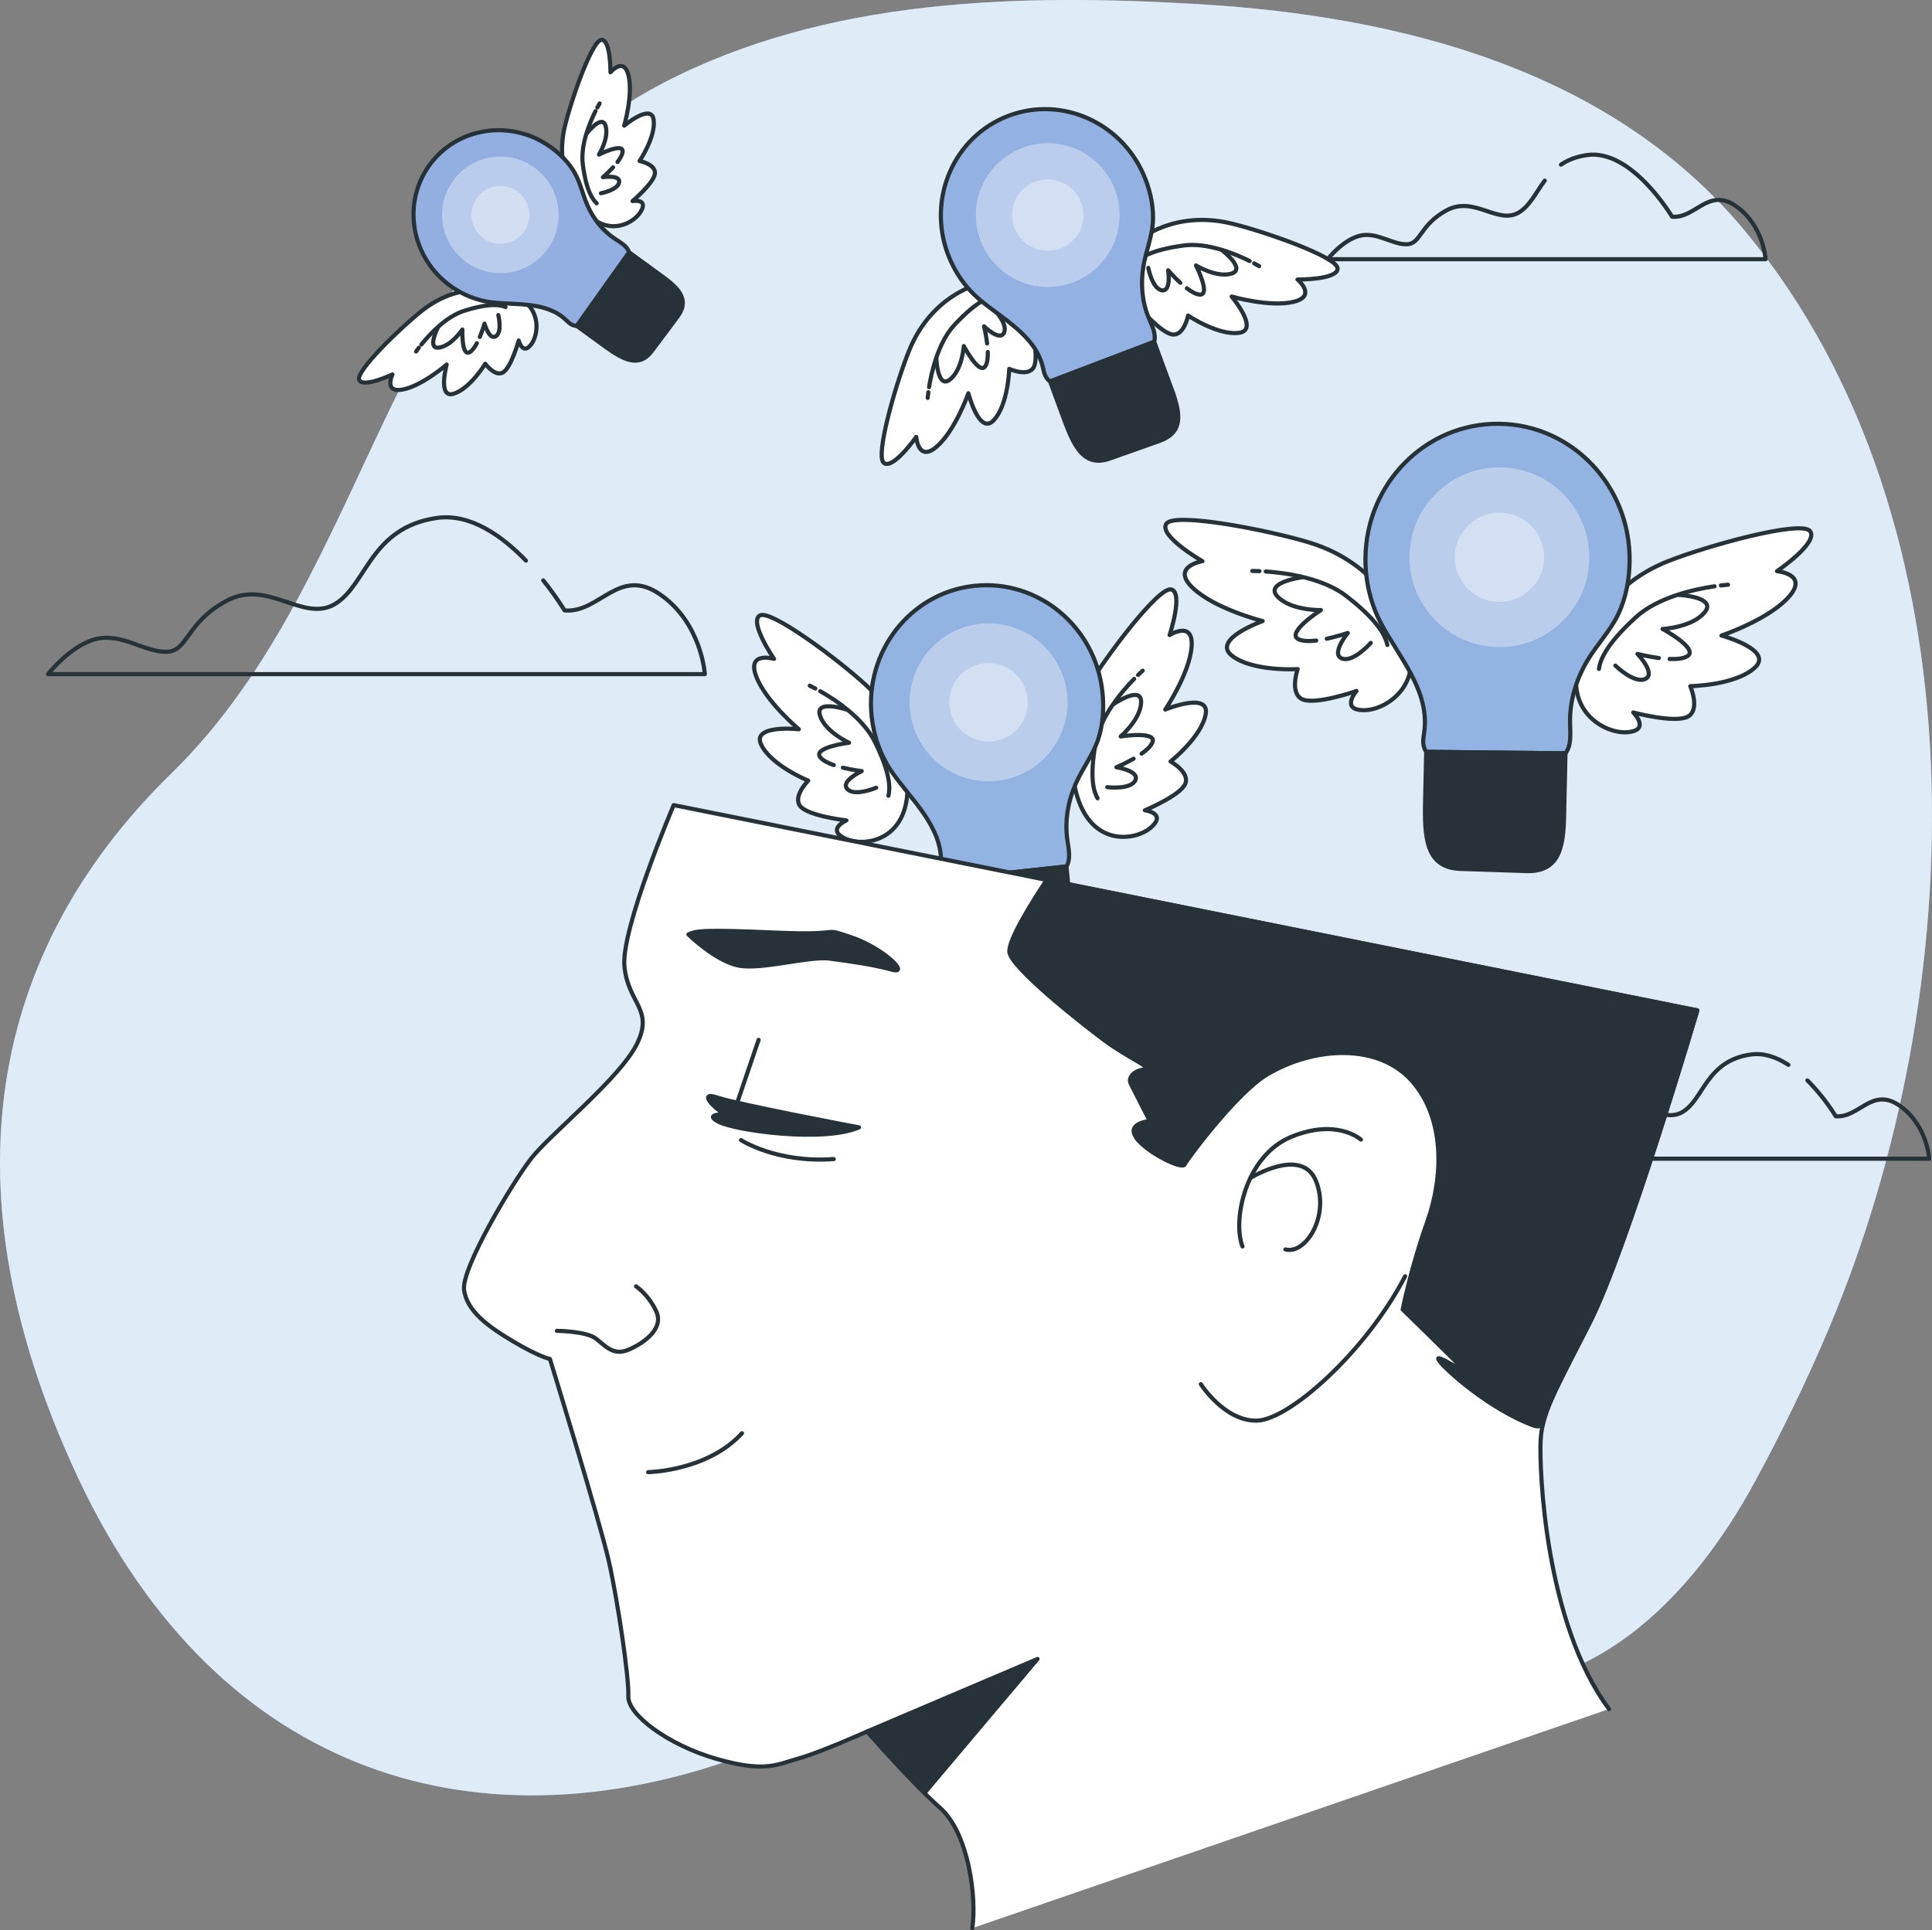 <?xml version="1.0" encoding="UTF-8"?>
<svg xmlns="http://www.w3.org/2000/svg" viewBox="0 0 466.91 466.59">
  <rect x="0" y="0" width="466.91" height="466.59" fill="#808080" stroke="none"/>
  <defs>
    <style>
      .cls-1 {
        fill: #93bde2;
      }

      .cls-1, .cls-2, .cls-3 {
        stroke-width: 0px;
      }

      .cls-4 {
        fill: #93b3e2;
      }

      .cls-4, .cls-5, .cls-6, .cls-7, .cls-8, .cls-9 {
        stroke: #263238;
        stroke-linecap: round;
        stroke-linejoin: round;
      }

      .cls-5 {
        fill: #93b1e2;
      }

      .cls-2 {
        opacity: .36;
      }

      .cls-2, .cls-6, .cls-3 {
        fill: #fff;
      }

      .cls-3 {
        opacity: .7;
      }

      .cls-7 {
        fill: #93afe2;
      }

      .cls-8 {
        fill: none;
      }

      .cls-9 {
        fill: #263238;
      }
    </style>
  </defs>
  <g id="Background_Simple">
    <g>
      <path class="cls-1" d="M442.06,320.96c34.02-80.54,38.32-194.37-20.31-265.08C389.42,16.89,338.54,3.92,289.96,1.02c-43.53-2.6-90.12-1.56-129.67,19.04-67.04,34.92-68.69,117.94-118.9,166.93C.9,226.49-15.88,282.77,18.68,356.83c34.56,74.06,98.74,90.84,161.94,67.15,63.2-23.7,91.83-28.64,167.87-16.79,34.95,5.45,60.3-20.78,75.63-49.03,6.57-12.11,12.6-24.53,17.95-37.2Z"/>
      <path class="cls-3" d="M442.06,320.96c34.02-80.54,38.32-194.37-20.31-265.08C389.42,16.89,338.54,3.92,289.96,1.02c-43.53-2.6-90.12-1.56-129.67,19.04-67.04,34.92-68.69,117.94-118.9,166.93C.9,226.49-15.88,282.77,18.68,356.83c34.56,74.06,98.74,90.84,161.94,67.15,63.2-23.7,91.83-28.64,167.87-16.79,34.95,5.45,60.3-20.78,75.63-49.03,6.57-12.11,12.6-24.53,17.95-37.2Z"/>
    </g>
  </g>
  <g id="Clouds">
    <g>
      <path class="cls-8" d="M127.1,135.51c-5.68-5.88-13.39-11.46-21.48-10.31-16.18,2.31-16.95,16.18-24.66,20.8-7.71,4.62-16.18-6.16-26.2-.77-10.02,5.39-9.25,12.33-14.64,12.33s-10.79-4.62-16.95-3.08c-6.16,1.54-11.56,8.48-11.56,8.48h158.73s-.77-12.33-10.79-19.26c-10.02-6.93-14.64,4.62-23.12,3.85,0,0-1.92-3.23-5.14-7.25"/>
      <path class="cls-8" d="M373.32,43.66c-2.19,2.94-3.6,6.11-6.22,7.68-5.14,3.08-10.79-4.11-17.47-.51-6.68,3.6-6.16,8.22-9.76,8.22s-7.19-3.08-11.3-2.05c-4.11,1.03-7.71,5.65-7.71,5.65h105.83s-.51-8.22-7.19-12.84-9.76,3.08-15.41,2.57c0,0-9.76-16.44-20.55-14.9-2.65.38-4.67,1.22-6.3,2.32"/>
      <path class="cls-8" d="M432.21,257.4c-2.8-1.82-5.91-2.95-9.12-2.49-10.79,1.54-11.3,10.79-16.44,13.87-5.14,3.08-10.79-4.11-17.47-.51-6.68,3.6-6.16,8.22-9.76,8.22s-7.19-3.08-11.3-2.05c-4.11,1.03-7.71,5.65-7.71,5.65h105.83s-.51-8.22-7.19-12.84c-6.68-4.62-9.76,3.08-15.41,2.57,0,0-2.71-4.57-6.85-8.66"/>
    </g>
  </g>
  <g id="Light_Bulbs">
    <g>
      <g>
        <path class="cls-6" d="M219.24,188.05s1.29-12.01-9.92-22.4c-6.55-6.07-23.11-18.47-25.72-16.86s3.46,10.48,3.46,10.48c0,0-6.6-1.93-4.33,4.17s10.33,12.84,10.33,12.84c0,0-11.59-1.26-9.07,3.8s11.33,8.62,11.33,8.62c0,0-3.9,3.91-1.85,6.25,2.05,2.34,11.09,3.37,11.09,3.37,0,0-4.97,2.17-.3,4.39,4.67,2.22,16.22.5,14.98-14.65Z"/>
        <path class="cls-6" d="M198.22,167.08c3.68,2.09,10.37,6.51,13.19,12.21,3.99,8.07,3.68,11.44,3.3,13.07"/>
        <path class="cls-6" d="M195.69,165.74s.51.24,1.35.69"/>
        <path class="cls-6" d="M203.7,185.57c2.37.58,4.56.83,4.56.83,0,0-5.25,2.44-3.48,4.34,1.76,1.89,6.96-.32,6.96-.32"/>
        <path class="cls-6" d="M204.64,171.54s-7.75-2.57-6.48,1.42c1.27,3.99,7.04,6.58,7.04,6.58,0,0-8.86,1.1-6.97,3.51.61.77,1.86,1.4,3.27,1.89"/>
      </g>
      <g>
        <path class="cls-6" d="M259.71,190.09s-4.57-11.18,3.33-24.28c4.61-7.64,17.09-24.15,20.04-23.32,2.95.82-.42,11.02-.42,11.02,0,0,5.8-3.69,5.32,2.81-.49,6.5-6.37,15.2-6.37,15.2,0,0,10.78-4.42,9.77,1.13-1.02,5.55-8.49,11.42-8.49,11.42,0,0,4.83,2.67,3.51,5.49-1.32,2.82-9.72,6.31-9.72,6.31,0,0,5.37.7,1.5,4.13-3.88,3.43-15.45,4.97-18.45-9.93Z"/>
        <path class="cls-6" d="M274.09,164.11c-2.95,3.03-8.16,9.12-9.29,15.39-1.6,8.86-.37,12.01.45,13.47"/>
        <path class="cls-6" d="M276.15,162.12s-.42.37-1.11,1.04"/>
        <path class="cls-6" d="M273.96,183.4c-2.12,1.21-4.15,2.06-4.15,2.06,0,0,5.72.89,4.55,3.2-1.17,2.31-6.77,1.62-6.77,1.62"/>
        <path class="cls-6" d="M269.16,170.18s6.73-4.62,6.62-.44-4.94,8.28-4.94,8.28c0,0,8.82-1.4,7.67,1.44-.37.91-1.4,1.86-2.62,2.72"/>
      </g>
      <g>
        <path class="cls-4" d="M227.43,208.68c-.05,1.52-.08,2.77.91,3.95l29.4-3.18c1.06-1.87.56-4.01.2-6.53-.65-4.64.21-9.37,2.1-13.61,1.59-3.56,4.09-6.84,5.33-10.52,1.24-3.67,1.47-7.71,1.05-11.56-1.71-15.81-15.58-27.27-30.98-25.61s-26.49,15.84-24.78,31.64c.52,4.8,2.21,9.51,4.96,13.45,4.56,6.55,12.12,13.13,11.8,21.96Z"/>
        <circle class="cls-2" cx="238.91" cy="169.77" r="19.08" transform="translate(-46.29 102.26) rotate(-22.08)"/>
        <circle class="cls-2" cx="238.91" cy="169.77" r="9.48" transform="translate(-53.8 154.86) rotate(-32.48)"/>
        <path class="cls-9" d="M252.72,235.24l-13.88,1.19c-7.26.79-8.59-4.92-9.37-12.18l-1.13-11.62,29.4-3.18,1.13,11.62c.79,7.26,1.11,13.39-6.15,14.18Z"/>
      </g>
    </g>
    <g>
      <g>
        <path class="cls-6" d="M235.72,68.97s-10.66,2.73-15.94,15.61c-3.09,7.52-8.38,25.6-6.18,27.32,2.21,1.71,7.83-6.29,7.83-6.29,0,0,.46,6.24,4.94,2.36,4.49-3.88,7.66-12.91,7.66-12.91,0,0,2.62,10.28,6.13,6.52,3.51-3.76,3.74-12.41,3.74-12.41,0,0,4.57,2.08,5.92-.41s-.66-10.53-.66-10.53c0,0,3.43,3.55,3.84-1.15.4-4.69-4.75-14-17.28-8.1Z"/>
        <path class="cls-6" d="M224.53,93.59c.61-3.8,2.24-10.92,6.21-15.14,5.61-5.98,8.58-6.79,10.1-6.98"/>
        <path class="cls-6" d="M224.2,96.18s.04-.51.16-1.37"/>
        <path class="cls-6" d="M238.56,83.03c-.26-2.21-.74-4.15-.74-4.15,0,0,3.76,3.7,4.81,1.59,1.05-2.11-2.49-5.83-2.49-5.83"/>
        <path class="cls-6" d="M226.29,86.69s.28,7.43,3.27,5.07,3.37-8.11,3.37-8.11c0,0,3.76,7.21,5.22,4.83.47-.76.6-2.03.57-3.39"/>
      </g>
      <g>
        <path class="cls-6" d="M275.47,57.87s8.42-7.08,21.97-3.88c7.91,1.87,25.7,8.09,25.81,10.88.11,2.79-9.68,2.7-9.68,2.7,0,0,4.81,4.01-.96,5.39s-14.95-1.28-14.95-1.28c0,0,6.84,8.12,1.74,8.78-5.1.66-12.27-4.18-12.27-4.18,0,0-.97,4.93-3.78,4.57-2.81-.36-8.18-6.67-8.18-6.67,0,0,.89,4.86-3.17,2.45-4.05-2.4-8.62-12.01,3.46-18.77Z"/>
        <path class="cls-6" d="M302.01,63.1c-3.45-1.72-10.18-4.53-15.93-3.76-8.13,1.09-10.52,3.03-11.55,4.15"/>
        <path class="cls-6" d="M304.3,64.33s-.44-.26-1.21-.67"/>
        <path class="cls-6" d="M285.25,68.36c-1.64-1.5-2.94-3.02-2.94-3.02,0,0,.82,5.21-1.51,4.84-2.33-.37-3.29-5.42-3.29-5.42"/>
        <path class="cls-6" d="M295.37,60.52s5.88,4.55,2.22,5.62c-3.66,1.07-8.55-1.98-8.55-1.98,0,0,3.67,7.26.89,7.05-.89-.06-2-.69-3.09-1.52"/>
      </g>
      <g>
        <path class="cls-5" d="M252.06,88.93c.3,1.35.57,2.46,1.71,3.27l25.17-9.57c.5-1.9-.43-3.66-1.33-5.8-1.64-3.94-1.97-8.3-1.28-12.47.58-3.5,2.03-6.97,2.28-10.49.25-3.52-.48-7.13-1.74-10.43-5.15-13.53-20.01-20.44-33.19-15.43-13.18,5.01-19.69,20.05-14.54,33.59,1.56,4.11,4.14,7.87,7.47,10.71,5.53,4.72,13.7,8.77,15.46,16.63Z"/>
        <path class="cls-2" d="M238.78,61.68c5.35,7.97,16.14,10.09,24.11,4.75,7.97-5.35,10.09-16.14,4.75-24.11-5.35-7.97-16.14-10.09-24.11-4.75s-10.09,16.14-4.75,24.11Z"/>
        <path class="cls-2" d="M246.04,56.8c2.66,3.96,8.02,5.01,11.98,2.36,3.96-2.66,5.01-8.02,2.36-11.98-2.66-3.96-8.02-5.01-11.98-2.36-3.96,2.66-5.01,8.02-2.36,11.98Z"/>
        <path class="cls-9" d="M280.45,106.5l-11.95,4.24c-6.22,2.37-8.7-2.36-11.06-8.57l-3.67-9.97,25.17-9.58,3.67,9.97c2.37,6.22,4.06,11.54-2.16,13.91Z"/>
      </g>
    </g>
    <g>
      <g>
        <path class="cls-6" d="M119.57,70.41s-8.6-2.34-17.49,4.62c-5.19,4.07-16.15,14.69-15.28,16.78s8.04-1.3,8.04-1.3c0,0-2.18,4.58,2.54,3.64s10.57-6.03,10.57-6.03c0,0-2.27,8.3,1.71,7.05s7.61-7.25,7.61-7.25c0,0,2.39,3.29,4.34,2.08,1.94-1.22,3.75-7.69,3.75-7.69,0,0,1,3.87,3.16.73,2.16-3.15,2.25-11.77-8.94-12.63Z"/>
        <path class="cls-6" d="M101.83,83.29c1.96-2.44,5.95-6.8,10.44-8.19,6.35-1.97,8.77-1.35,9.91-.88"/>
        <path class="cls-6" d="M100.56,84.97s.23-.34.66-.91"/>
        <path class="cls-6" d="M115.95,81.45c.7-1.66,1.14-3.22,1.14-3.22,0,0,1.17,4.11,2.76,3.04,1.58-1.07.58-5.11.58-5.11"/>
        <path class="cls-6" d="M105.84,79.13s-2.78,5.35.28,4.89,5.62-4.37,5.62-4.37c0,0-.23,6.59,1.75,5.49.64-.35,1.24-1.19,1.76-2.17"/>
      </g>
      <g>
        <path class="cls-6" d="M139.64,48.36s-5.73-6.83-3.13-17.82c1.52-6.41,6.58-20.82,8.84-20.91,2.26-.09,2.18,7.85,2.18,7.85,0,0,3.25-3.9,4.37.78,1.12,4.68-1.05,12.12-1.05,12.12,0,0,6.59-5.53,7.12-1.4.53,4.13-3.4,9.94-3.4,9.94,0,0,3.99.79,3.7,3.07-.29,2.28-5.41,6.62-5.41,6.62,0,0,3.94-.71,1.98,2.57-1.95,3.28-9.74,6.97-15.21-2.82Z"/>
        <path class="cls-6" d="M143.91,26.86c-1.39,2.8-3.68,8.25-3.06,12.91.87,6.59,2.45,8.53,3.35,9.37"/>
        <path class="cls-6" d="M144.91,25s-.21.36-.55.98"/>
        <path class="cls-6" d="M148.16,40.45c-1.21,1.33-2.45,2.38-2.45,2.38,0,0,4.22-.66,3.92,1.23-.3,1.89-4.4,2.66-4.4,2.66"/>
        <path class="cls-6" d="M141.81,32.24s3.69-4.76,4.55-1.8c.86,2.97-1.61,6.93-1.61,6.93,0,0,5.88-2.97,5.72-.72-.05.72-.56,1.62-1.23,2.5"/>
      </g>
      <g>
        <path class="cls-7" d="M136.77,77.35c.81.78,1.49,1.4,2.63,1.43l12.65-17.79c-.51-1.5-1.94-2.28-3.51-3.31-2.88-1.92-5.06-4.71-6.48-7.83-1.19-2.62-1.77-5.61-3.19-8.1-1.42-2.48-3.54-4.59-5.86-6.25-9.56-6.81-22.69-4.77-29.32,4.54-6.63,9.31-4.25,22.38,5.32,29.19,2.9,2.07,6.33,3.44,9.85,3.86,5.85.69,13.19-.25,17.91,4.25Z"/>
        <circle class="cls-2" cx="120.92" cy="51.94" r="14.09" transform="translate(2.66 109.68) rotate(-49.27)"/>
        <path class="cls-2" d="M118.26,58.41c3.57,1.47,7.66-.23,9.13-3.8s-.23-7.66-3.8-9.13c-3.57-1.47-7.66.23-9.13,3.8-1.47,3.57.23,7.66,3.8,9.13Z"/>
        <path class="cls-9" d="M163.83,76.42l-6.15,8.24c-3.13,4.39-6.92,2.33-11.32-.8l-6.96-5.07,12.66-17.79,6.96,5.07c4.39,3.13,7.93,5.95,4.81,10.35Z"/>
      </g>
    </g>
    <g>
      <g>
        <path class="cls-6" d="M337.82,149.26s-4.61-12.95-21.25-18.07c-9.71-2.98-32.83-7.51-34.71-4.57-1.88,2.94,8.73,9.03,8.73,9.03,0,0-7.72,1.28-2.38,6.42s16.94,8.06,16.94,8.06c0,0-12.5,4.44-7.42,8.37s15.88,3.24,15.88,3.24c0,0-2.06,5.93,1.19,7.32,3.25,1.39,13.03-2.03,13.03-2.03,0,0-4.02,4.68,1.87,4.64,5.89-.03,16.88-7.51,8.12-22.43Z"/>
        <path class="cls-6" d="M305.89,138.14c4.81.33,13.85,1.55,19.56,6,8.08,6.3,9.43,9.91,9.84,11.77"/>
        <path class="cls-6" d="M302.64,138.02s.64,0,1.73.04"/>
        <path class="cls-6" d="M320.65,154.4c2.72-.58,5.08-1.4,5.08-1.4,0,0-4.17,5.1-1.43,6.17,2.74,1.07,6.98-3.77,6.98-3.77"/>
        <path class="cls-6" d="M314.68,139.55s-9.21,1.19-5.94,4.65c3.27,3.46,10.48,3.27,10.48,3.27,0,0-8.54,5.51-5.42,7.05,1,.49,2.59.52,4.29.32"/>
      </g>
      <g>
        <path class="cls-6" d="M383.4,155.26s3.6-13.27,19.8-19.64c9.45-3.72,32.15-10.01,34.25-7.22,2.1,2.79-8.01,9.67-8.01,9.67,0,0,7.8.68,2.86,6.22-4.93,5.54-16.27,9.34-16.27,9.34,0,0,12.81,3.47,8.04,7.78-4.76,4.31-15.58,4.45-15.58,4.45,0,0,2.51,5.75-.63,7.39-3.14,1.63-13.15-1.02-13.15-1.02,0,0,4.37,4.35-1.5,4.77-5.88.42-17.41-6.19-9.82-21.74Z"/>
        <path class="cls-6" d="M414.37,141.72c-4.77.7-13.69,2.6-19.04,7.49-7.57,6.91-8.64,10.6-8.91,12.49"/>
        <path class="cls-6" d="M417.61,141.35s-.64.04-1.72.17"/>
        <path class="cls-6" d="M400.91,159.07c-2.75-.37-5.18-1-5.18-1,0,0,4.55,4.77,1.9,6.04-2.65,1.28-7.24-3.22-7.24-3.22"/>
        <path class="cls-6" d="M405.71,143.8s9.28.48,6.28,4.18c-3,3.7-10.19,4.06-10.19,4.06,0,0,8.94,4.83,5.94,6.61-.96.57-2.55.71-4.25.64"/>
      </g>
      <g>
        <path class="cls-4" d="M344.17,177.15c-.27,1.71-.46,3.12.5,4.59l33.66.36c1.45-1.97,1.17-4.46,1.11-7.36-.11-5.34,1.5-10.56,4.21-15.1,2.27-3.81,5.54-7.18,7.44-11.17,1.89-3.98,2.7-8.52,2.74-12.92.19-18.1-13.94-32.93-31.57-33.11-17.63-.19-32.07,14.33-32.27,32.43-.06,5.49,1.22,11.04,3.79,15.87,4.28,8.02,11.93,16.47,10.38,26.42Z"/>
        <circle class="cls-2" cx="362.38" cy="134.71" r="21.72" transform="translate(186.71 479.1) rotate(-83.37)"/>
        <path class="cls-2" d="M351.85,137.03c1.28,5.82,7.04,9.5,12.86,8.21s9.5-7.04,8.21-12.86c-1.28-5.82-7.04-9.5-12.86-8.21-5.82,1.28-9.5,7.04-8.21,12.86Z"/>
        <path class="cls-9" d="M369.17,210.57l-15.84-.52c-8.31-.09-9.04-6.72-8.95-15.03l.29-13.28,33.66.36-.29,13.28c-.09,8.31-.55,15.28-8.87,15.2Z"/>
      </g>
    </g>
  </g>
  <g id="Character">
    <g>
      <path class="cls-6" d="M234.97,466.09c1.11-7.25-.83-22.91-7.75-29.05-6.92-6.14-17.68-18.48-17.68-18.48,0,0-11.56,5.15-16.58,6.52-5.03,1.37-7.84,3.52-19.71.12-11.88-3.4-21.6-10.78-21.4-15.16s-2.53-22.91-4.68-32.51c-2.15-9.6-14.27-49.03-14.27-49.03,0,0-2.61-.52-8.68-4.12-6.07-3.59-11.42-7.38-12.07-12.61-.65-5.22,11.64-25.84,16.21-31.72s21.55-19.44,25.61-27.79-2.15-9.6-3.06-18.61c-.91-9.01,11.9-39.03,11.9-39.03l247.37,49.63s-17.07,58.02-26.03,75.58c-8.95,17.55-11.5,21.8-11.83,28.52s1.02,44,16.54,64.77"/>
      <path class="cls-8" d="M179.08,275.6s8.66,5.6,22.41,4.58"/>
      <polygon class="cls-9" points="209.54 418.55 250.74 401.02 223.56 433.25 209.54 418.55"/>
      <path class="cls-8" d="M134.59,321.7s7.12.07,9.46,1.9c2.35,1.83,4.24,4.25,7.96,2.62,3.72-1.63,8.49-5.09,6.6-9.2-1.89-4.11-4.89-6.07-4.89-6.07"/>
      <line class="cls-8" x1="183.33" y1="251.36" x2="178.36" y2="265.98"/>
      <path class="cls-9" d="M207.6,272.52s-29.11-5.5-34.2-7.2c-5.09-1.7-.26,3,1.3,3.66,1.57.65-5.09,0-1.11,2.15,3.98,2.16,25.46,5.11,34.01,1.39Z"/>
      <path class="cls-9" d="M166.38,225.89s6.52,6.4,12.07,7.51c5.55,1.11,17.1-2.34,22.06-1.68,4.96.66,10.57,1.44,15.08,2.69,4.5,1.24-2.23-5.29-9.87-7.84s-.7-.39-17.87-1.12c-17.17-.73-19.58-.53-21.48.44Z"/>
      <path class="cls-9" d="M274.64,275.11c2.67,3.59,11.03,7.64,11.62,6.4.59-1.24,12.65-17.45,19.99-21.79,11.56-6.85,26.96-7.49,34.99,1.59,8.02,9.08,7.56,23.24,3.7,34.01-3.86,10.77-5.95,21.21-5.95,21.21,0,0,10.5,10.25,13.9,13.65,3.39,3.4-6.72-3.72-5.16-1.37,1.57,2.35,12.53,12.02,22.97,15.81.62.22,1.32.21,2.1,0,1.08-5.13,4.13-10.62,11.37-24.81,8.95-17.55,26.03-75.58,26.03-75.58l-157.23-31.55c-3.2,4.81-9.46,14.66-9.02,17.54.59,3.85,17.29,17.05,22.9,21.23,5.61,4.18,12.2,6.86,9.79,7.06-2.42.19-4.11,1.89-3.4,3.39.72,1.5,4.63,9.08,4.63,9.08,0,0-5.88.52-3.2,4.11Z"/>
      <path class="cls-8" d="M156.64,355.86s14.29-.22,22.68-9.41"/>
      <path class="cls-8" d="M328.89,275.47s-5.74-5.23-16.84-.66-14.24,20.23-11.77,26.5"/>
      <path class="cls-8" d="M302.25,284.72s12.41-7.7,15.8.79c3.39,8.49-2.56,17.82-7.39,16.51"/>
      <path class="cls-8" d="M290.21,334.59s5.67,8.95,13.51,8.82,26.45-16.76,35.86-34.9"/>
    </g>
  </g>
</svg>